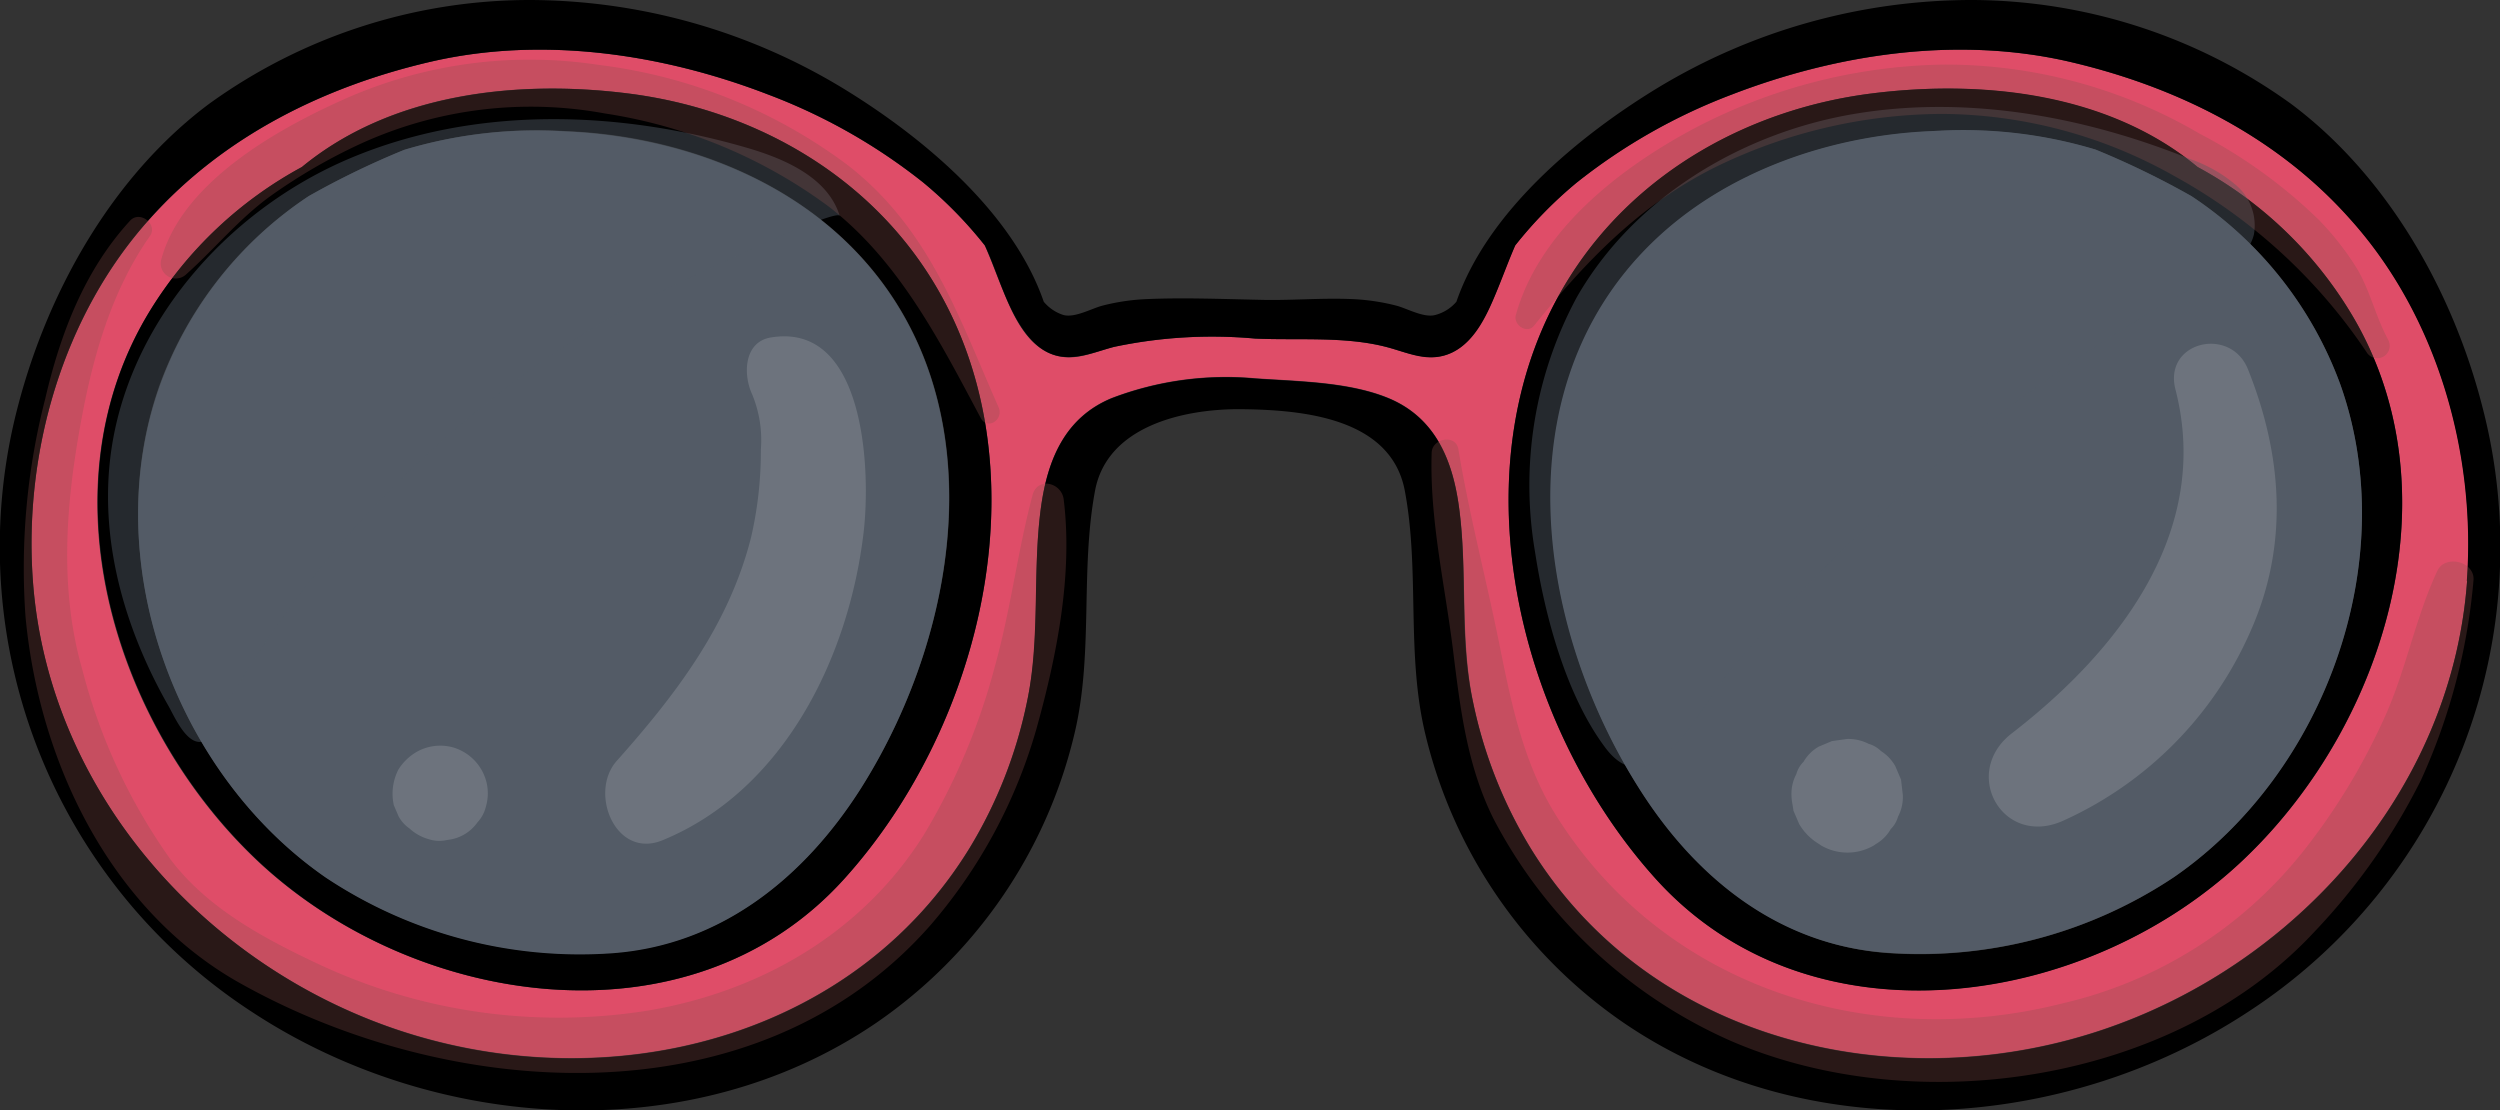 <svg xmlns="http://www.w3.org/2000/svg" viewBox="0 0 165.7 73.59"><rect x="0" y="0" width="165.7" height="73.59" fill="#333333" stroke="none"/><defs><style>.cls-1{isolation:isolate;}.cls-2{fill:#df4d68;}.cls-3,.cls-4{fill:#535b66;}.cls-4{opacity:0.45;}.cls-4,.cls-5{mix-blend-mode:multiply;}.cls-5{fill:#89534d;opacity:0.3;}.cls-6{fill:#fff;opacity:0.15;}</style></defs><g class="cls-1"><g id="Layer_2" data-name="Layer 2"><g id="OBJECTS"><path class="cls-2" d="M155.76,14.48c5.77,6.4,8.38,15.5,7.76,24-1.06,14.64-12.47,26.73-26.38,30.43-13.3,3.54-28.27-.6-35.7-12.72a30.49,30.49,0,0,1-3.81-9.69c-.88-4.25-.34-8.63-.93-12.92-.43-3.14-1.59-5.92-4.67-7.2-2.64-1.09-6-1.11-8.84-1.31a21.24,21.24,0,0,0-9.51,1.31c-3.09,1.28-4.24,4.06-4.68,7.2-.59,4.29,0,8.67-.93,12.92a30.47,30.47,0,0,1-3.8,9.69c-7.43,12.12-22.4,16.26-35.71,12.72C14.65,65.23,3.24,53.14,2.18,38.5c-.62-8.52,2-17.62,7.76-24C14.85,9,21.55,5.7,28.64,4.07,36,2.39,43.92,3.57,50.9,6.26A38.12,38.12,0,0,1,61.19,12.1a27.7,27.7,0,0,1,4.08,4.17c.42.95.77,1.93,1.17,2.9.62,1.52,1.43,3.43,3,4.19s2.94,0,4.4-.37a31.4,31.4,0,0,1,9.33-.55c2.85.13,5.92-.16,8.68.55,1.46.38,2.92,1.09,4.4.37s2.38-2.67,3-4.19c.4-1,.76-2,1.17-2.9a27.7,27.7,0,0,1,4.08-4.17A38.27,38.27,0,0,1,114.8,6.26c7-2.69,14.89-3.87,22.27-2.19C144.15,5.7,150.85,9,155.76,14.48Zm-6.89,42.33c9.38-9,14.06-24.63,6.79-36.31a26.68,26.68,0,0,0-10-9.43c-5.87-4.83-14.15-5.81-21.57-4.88-8,1-15.57,5.16-20,12.09-7.81,12.28-3.66,29.67,5.68,40C120.1,69.68,138.54,66.78,148.87,56.81ZM55.93,58.28c9.35-10.33,13.49-27.72,5.68-40-4.4-6.93-11.92-11.08-20-12.09-7.43-.93-15.71,0-21.58,4.88A26.75,26.75,0,0,0,10,20.5c-7.26,11.68-2.58,27.27,6.8,36.31C27.16,66.78,45.61,69.68,55.93,58.28Z"/><path d="M164.5,26.84A36.76,36.76,0,0,1,149,67.07c-12.17,8-29.08,9.11-41.37.73A32.31,32.31,0,0,1,94.49,48.74c-1.31-5.36-.37-10.86-1.38-16.22-.93-4.9-6.94-5.37-11-5.4-3.7,0-8.73,1.13-9.53,5.4-1,5.36-.08,10.86-1.39,16.22A32.26,32.26,0,0,1,58.07,67.8c-12.29,8.38-29.2,7.27-41.37-.73A36.77,36.77,0,0,1,1.21,26.84c2-7.61,6.27-15.19,12.64-19.95A36.32,36.32,0,0,1,35,0,40.19,40.19,0,0,1,55.82,5.82C61.05,9,67.11,14,69.18,20a2.8,2.8,0,0,0,1.31.88c.77.2,1.89-.45,2.61-.63a14.19,14.19,0,0,1,3-.43c2.45-.1,4.9,0,7.35.05,2,.06,4.05-.13,6.07-.05a14.2,14.2,0,0,1,3,.43c.72.18,1.83.83,2.6.63A2.77,2.77,0,0,0,96.53,20c2.07-6,8.12-11,13.35-14.18A40.24,40.24,0,0,1,130.75,0a36.35,36.35,0,0,1,21.11,6.89C158.23,11.65,162.53,19.23,164.5,26.84Zm-1,11.66c.62-8.52-2-17.62-7.76-24C150.85,9,144.15,5.7,137.07,4.07c-7.38-1.68-15.28-.5-22.27,2.19a38.27,38.27,0,0,0-10.29,5.84,27.7,27.7,0,0,0-4.08,4.17c-.41.95-.77,1.93-1.17,2.9-.62,1.52-1.42,3.43-3,4.19s-2.94,0-4.4-.37c-2.76-.71-5.83-.42-8.68-.55a31.4,31.4,0,0,0-9.33.55c-1.46.38-2.92,1.09-4.4.37s-2.39-2.67-3-4.19c-.4-1-.75-2-1.17-2.9a27.7,27.7,0,0,0-4.08-4.17A38.12,38.12,0,0,0,50.9,6.26C43.92,3.57,36,2.39,28.64,4.07,21.55,5.7,14.85,9,9.94,14.48c-5.77,6.4-8.38,15.5-7.76,24C3.24,53.14,14.65,65.23,28.56,68.93c13.31,3.54,28.28-.6,35.71-12.72a30.47,30.47,0,0,0,3.8-9.69c.89-4.25.34-8.63.93-12.92.44-3.14,1.59-5.92,4.68-7.2a21.24,21.24,0,0,1,9.51-1.31c2.83.2,6.2.22,8.84,1.31,3.08,1.28,4.24,4.06,4.67,7.2.59,4.29,0,8.67.93,12.92a30.49,30.49,0,0,0,3.81,9.69c7.43,12.12,22.4,16.26,35.7,12.72C151.05,65.23,162.46,53.14,163.52,38.5Z"/><path d="M155.66,20.5c7.27,11.68,2.59,27.27-6.79,36.31-10.33,10-28.77,12.87-39.1,1.47-9.34-10.33-13.49-27.72-5.68-40,4.4-6.93,11.92-11.08,20-12.09,7.42-.93,15.7,0,21.57,4.88A26.68,26.68,0,0,1,155.66,20.5ZM144.07,58.15c10-6.9,15.18-21,11.05-32.66A25.44,25.44,0,0,0,145.25,13a56,56,0,0,0-6.33-3.07,30.42,30.42,0,0,0-10.7-1.23c-6.79.25-13.84,2.64-18.76,7.47-9.83,9.65-7.63,25.24-.86,36,3.75,5.94,9.28,10.46,16.5,11A30.36,30.36,0,0,0,144.07,58.15Z"/><path class="cls-3" d="M155.12,25.49c4.13,11.61-1,25.76-11.05,32.66a30.36,30.36,0,0,1-19,5c-7.22-.51-12.75-5-16.5-11-6.77-10.74-9-26.33.86-36,4.92-4.83,12-7.22,18.76-7.47a30.42,30.42,0,0,1,10.7,1.23A56,56,0,0,1,145.25,13,25.44,25.44,0,0,1,155.12,25.49Z"/><path d="M61.61,18.28c7.81,12.28,3.67,29.67-5.68,40-10.32,11.4-28.77,8.5-39.09-1.47C7.46,47.77,2.78,32.18,10,20.5a26.75,26.75,0,0,1,10-9.43c5.87-4.83,14.15-5.81,21.58-4.88C49.69,7.2,57.21,11.35,61.61,18.28Zm-4.5,33.88c6.76-10.74,9-26.33-.87-36-4.92-4.83-12-7.22-18.76-7.47A30.37,30.37,0,0,0,26.79,9.94,55.16,55.16,0,0,0,20.46,13a25.44,25.44,0,0,0-9.87,12.48c-4.14,11.61,1,25.76,11,32.66a30.41,30.41,0,0,0,19,5C47.83,62.62,53.36,58.1,57.11,52.16Z"/><path class="cls-3" d="M56.24,16.18c9.83,9.65,7.63,25.24.87,36-3.75,5.94-9.28,10.46-16.5,11a30.41,30.41,0,0,1-19-5c-10-6.9-15.18-21-11-32.66A25.44,25.44,0,0,1,20.46,13a55.16,55.16,0,0,1,6.33-3.07A30.37,30.37,0,0,1,37.48,8.71C44.27,9,51.32,11.35,56.24,16.18Z"/><path class="cls-4" d="M55.66,14.32c-.76-2.5-3.52-3.74-6-4.48C41,7.29,31.5,7,23.23,10.48s-15,11.2-15.95,20.13c-.6,5.64,1.1,11.29,3.88,16.17.38.66,1.19,2.59,2.23,2.38.79-.17,1.55-2.33,1.94-3a70.22,70.22,0,0,1,3.91-5.91A72.13,72.13,0,0,1,40.83,20.83C42,20.15,55.45,13.63,55.66,14.32Z"/><path class="cls-4" d="M146.3,18.54c1.3-.72,2.74-1.57,3.09-3a3.5,3.5,0,0,0-1.13-3.22,9.35,9.35,0,0,0-3.08-1.77c-7-2.83-14.8-4.26-22.28-3s-14.62,5.56-18.39,12.15a26.27,26.27,0,0,0-2.77,16.87c.65,4.24,2.06,9.53,4.67,13,3.1,4.11,6.29-2.76,8.24-5.08a113,113,0,0,1,19.2-18A111,111,0,0,1,146.3,18.54Z"/><path class="cls-5" d="M70.5,33.09c-.14-1.1-1.73-1.51-2.06-.28-1,3.75-1.45,7.61-2.5,11.36A42.78,42.78,0,0,1,61.25,55.3C57.16,61.85,50.36,65.76,42.83,67A37.5,37.5,0,0,1,21,63.85c-3.58-1.69-7.28-3.68-9.7-6.89A38,38,0,0,1,5.46,44.4C4,39.33,4.32,34,5.21,28.84c.79-4.61,2-9.31,4.73-13.2.55-.78-.69-1.73-1.33-1C5.6,17.92,4,22.12,3,26.42A45.08,45.08,0,0,0,1.69,40.86C2.57,50.35,7.18,60.11,15.62,65c14,8,34.52,9.49,46.08-3.71a34.27,34.27,0,0,0,7-13C70.05,43.45,71.12,38.06,70.5,33.09Z"/><path class="cls-5" d="M161.55,37.83c-1.53,3.28-2.12,6.85-3.68,10.11a42,42,0,0,1-5.32,8.62,28.58,28.58,0,0,1-15.79,9.93c-12.81,3.26-26.49-1-33.66-12.5-2.14-3.44-2.93-7.37-3.72-11.28-.87-4.32-2-8.59-2.72-12.94-.16-1-1.74-.74-1.77.24-.14,4.44.88,8.73,1.42,13.11.48,3.87.92,7.61,2.68,11.15A32.58,32.58,0,0,0,114.74,69c12.3,5.31,29.35,2.77,38.63-7.21a41.35,41.35,0,0,0,7.09-10.08,40.11,40.11,0,0,0,3.48-13.21C164.09,37.23,162.07,36.72,161.55,37.83Z"/><path class="cls-5" d="M158.28,22.51c-.8-1.49-1.17-3.15-2-4.61a18.83,18.83,0,0,0-2.58-3.32,33.34,33.34,0,0,0-7.91-5.72,33.33,33.33,0,0,0-17-4.58A36.73,36.73,0,0,0,112,8.67c-4.83,2.63-10,6.7-11.53,12.21-.18.65.74,1.29,1.21.7,3.38-4.21,6.91-7.9,11.79-10.39a34.51,34.51,0,0,1,15.25-3.64,31.61,31.61,0,0,1,15.38,4.11,36.49,36.49,0,0,1,12.75,11.67A.82.82,0,0,0,158.28,22.51Z"/><path class="cls-5" d="M66.19,27c-2.66-6-4.53-11.75-9.93-16A34.56,34.56,0,0,0,39.67,4.3a30.18,30.18,0,0,0-17,2.34c-4.44,2-10.67,5.52-12,10.63a1,1,0,0,0,1.63.95c1.92-1.71,3.52-3.7,5.62-5.22a37,37,0,0,1,6-3.48,27.13,27.13,0,0,1,16.17-2A33.41,33.41,0,0,1,54.94,13.7c4.66,3.6,7.36,8.93,10.06,14C65.43,28.53,66.54,27.83,66.19,27Z"/><path class="cls-6" d="M51.08,22.37c-1.77.3-1.84,2.44-1.23,3.76a7.91,7.91,0,0,1,.58,3.67,25.33,25.33,0,0,1-.65,5.82c-1.47,5.82-5,10.43-8.9,14.81C39,52.53,40.8,57,43.94,55.68c8-3.3,12.32-12.09,13.3-20.39C57.73,31.1,57.32,21.32,51.08,22.37Z"/><path class="cls-6" d="M149,24.49c-1.15-2.91-5.63-1.85-4.81,1.33,2.43,9.43-3.81,17.35-10.84,22.78-3.41,2.63-.62,7.6,3.39,5.8a24.58,24.58,0,0,0,12.41-12.53C151.71,36.16,151.29,30.21,149,24.49Z"/><path class="cls-6" d="M126,51.67l-.38-.89a2.8,2.8,0,0,0-.95-1,1.9,1.9,0,0,0-.82-.48,2.92,2.92,0,0,0-1.43-.32l-1,.14-.88.37a2.74,2.74,0,0,0-1,1,1.84,1.84,0,0,0-.48.82,2.77,2.77,0,0,0-.32,1.42c0,.33.09.66.13,1l.38.89a3.77,3.77,0,0,0,1.33,1.33l.11.08a3.47,3.47,0,0,0,3.52,0l.11-.08a2.67,2.67,0,0,0,1-1,1.84,1.84,0,0,0,.48-.82,2.79,2.79,0,0,0,.32-1.43Z"/><path class="cls-6" d="M32.24,51.83A3.21,3.21,0,0,0,30,49.53a3.18,3.18,0,0,0-2.41.32A3.51,3.51,0,0,0,26.41,51a3.5,3.5,0,0,0-.31,2.36l.31.73a2.31,2.31,0,0,0,.73.82,3.13,3.13,0,0,0,1.27.71,2.28,2.28,0,0,0,1.24.05,2.78,2.78,0,0,0,2-1.17,2.31,2.31,0,0,0,.56-1.06A3.08,3.08,0,0,0,32.24,51.83Z"/></g></g></g></svg>